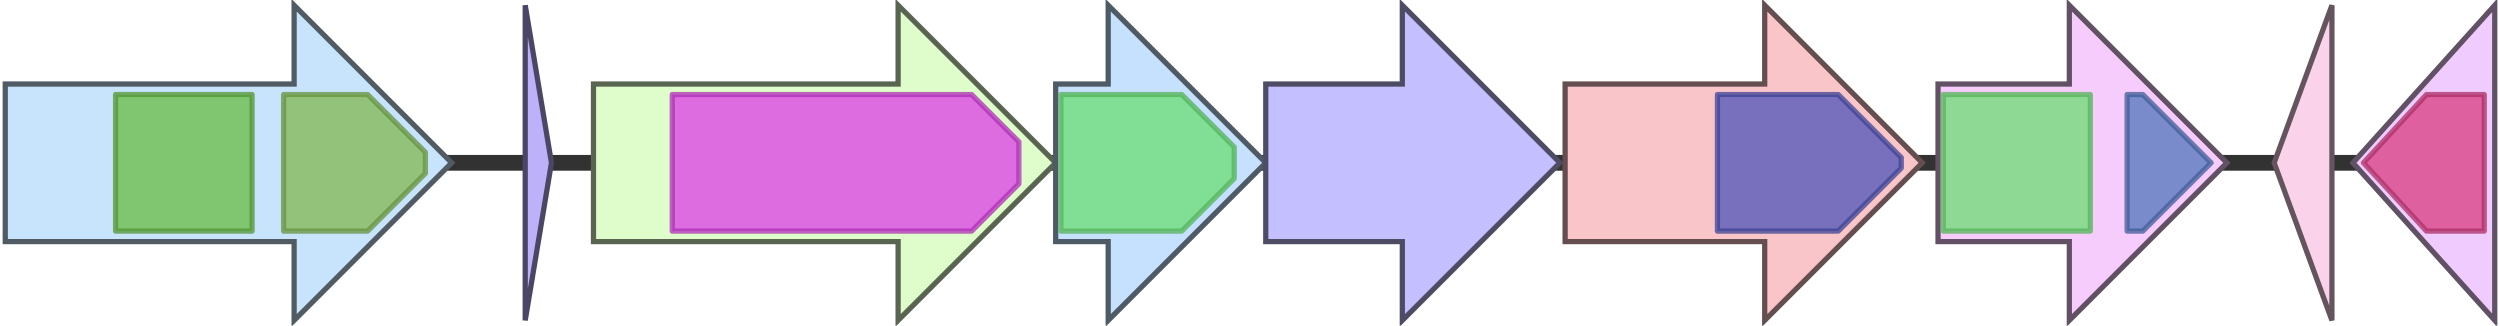 <svg version="1.1" baseProfile="full" xmlns="http://www.w3.org/2000/svg" width="476" height="62">
	<line x1="1" y1="31" x2="475" y2="31" style="stroke:rgb(50,50,50); stroke-width:3 "/>
	<g>
		<title>ltc74</title>
		<polygon class="ltc74" points="1,16 56,16 56,1 86,31 56,61 56,46 1,46" fill="rgb(200,228,252)" fill-opacity="1.0" stroke="rgb(80,91,100)" stroke-width="1" />
		<g>
			<title>PF00069</title>
			<rect class="PF00069" x="22" y="18" stroke-linejoin="round" width="26" height="26" fill="rgb(104,187,65)" stroke="rgb(83,149,51)" stroke-width="1" opacity="0.75" />
		</g>
		<g>
			<title>PF05147</title>
			<polygon class="PF05147" points="54,18 70,18 81,29 81,33 70,44 54,44" stroke-linejoin="round" width="27" height="26" fill="rgb(129,182,79)" stroke="rgb(103,145,63)" stroke-width="1" opacity="0.75" />
		</g>
	</g>
	<g>
		<title>lazA</title>
		<polygon class="lazA" points="100,16 100,16 100,1 105,31 100,61 100,46 100,46" fill="rgb(189,177,250)" fill-opacity="1.0" stroke="rgb(75,70,100)" stroke-width="1" />
	</g>
	<g>
		<title>lazB</title>
		<polygon class="lazB" points="113,16 171,16 171,1 201,31 171,61 171,46 113,46" fill="rgb(223,252,203)" fill-opacity="1.0" stroke="rgb(89,100,81)" stroke-width="1" />
		<g>
			<title>PF04738</title>
			<polygon class="PF04738" points="128,18 185,18 194,27 194,35 185,44 128,44" stroke-linejoin="round" width="66" height="26" fill="rgb(219,60,229)" stroke="rgb(175,47,183)" stroke-width="1" opacity="0.75" />
		</g>
	</g>
	<g>
		<title>lazC</title>
		<polygon class="lazC" points="201,16 211,16 211,1 241,31 211,61 211,46 201,46" fill="rgb(197,225,254)" fill-opacity="1.0" stroke="rgb(78,90,101)" stroke-width="1" />
		<g>
			<title>PF14028</title>
			<polygon class="PF14028" points="202,18 225,18 235,28 235,34 225,44 202,44" stroke-linejoin="round" width="33" height="26" fill="rgb(107,223,113)" stroke="rgb(85,178,90)" stroke-width="1" opacity="0.75" />
		</g>
	</g>
	<g>
		<title>lazD</title>
		<polygon class="lazD" points="241,16 267,16 267,1 297,31 267,61 267,46 241,46" fill="rgb(196,191,254)" fill-opacity="1.0" stroke="rgb(78,76,101)" stroke-width="1" />
	</g>
	<g>
		<title>lazE</title>
		<polygon class="lazE" points="298,16 336,16 336,1 366,31 336,61 336,46 298,46" fill="rgb(250,197,200)" fill-opacity="1.0" stroke="rgb(100,78,80)" stroke-width="1" />
		<g>
			<title>PF02624</title>
			<polygon class="PF02624" points="327,18 350,18 362,30 362,32 350,44 327,44" stroke-linejoin="round" width="35" height="26" fill="rgb(76,84,185)" stroke="rgb(60,67,148)" stroke-width="1" opacity="0.75" />
		</g>
	</g>
	<g>
		<title>lazF</title>
		<polygon class="lazF" points="369,16 394,16 394,1 424,31 394,61 394,46 369,46" fill="rgb(246,204,252)" fill-opacity="1.0" stroke="rgb(98,81,100)" stroke-width="1" />
		<g>
			<title>PF14028</title>
			<rect class="PF14028" x="370" y="18" stroke-linejoin="round" width="28" height="26" fill="rgb(107,223,113)" stroke="rgb(85,178,90)" stroke-width="1" opacity="0.75" />
		</g>
		<g>
			<title>PF00881</title>
			<polygon class="PF00881" points="405,18 408,18 421,31 408,44 405,44" stroke-linejoin="round" width="18" height="26" fill="rgb(79,118,187)" stroke="rgb(63,94,149)" stroke-width="1" opacity="0.75" />
		</g>
	</g>
	<g>
		<title>ltc66</title>
		<polygon class="ltc66" points="444,16 444,16 444,1 433,31 444,61 444,46 444,46" fill="rgb(250,211,234)" fill-opacity="1.0" stroke="rgb(100,84,93)" stroke-width="1" />
	</g>
	<g>
		<title>ltc65</title>
		<polygon class="ltc65" points="475,16 475,16 475,1 448,31 475,61 475,46 475,46" fill="rgb(240,203,253)" fill-opacity="1.0" stroke="rgb(96,81,101)" stroke-width="1" />
		<g>
			<title>PF02633</title>
			<polygon class="PF02633" points="450,31 462,18 473,18 473,44 462,44" stroke-linejoin="round" width="25" height="26" fill="rgb(216,60,128)" stroke="rgb(172,47,102)" stroke-width="1" opacity="0.75" />
		</g>
	</g>
</svg>
